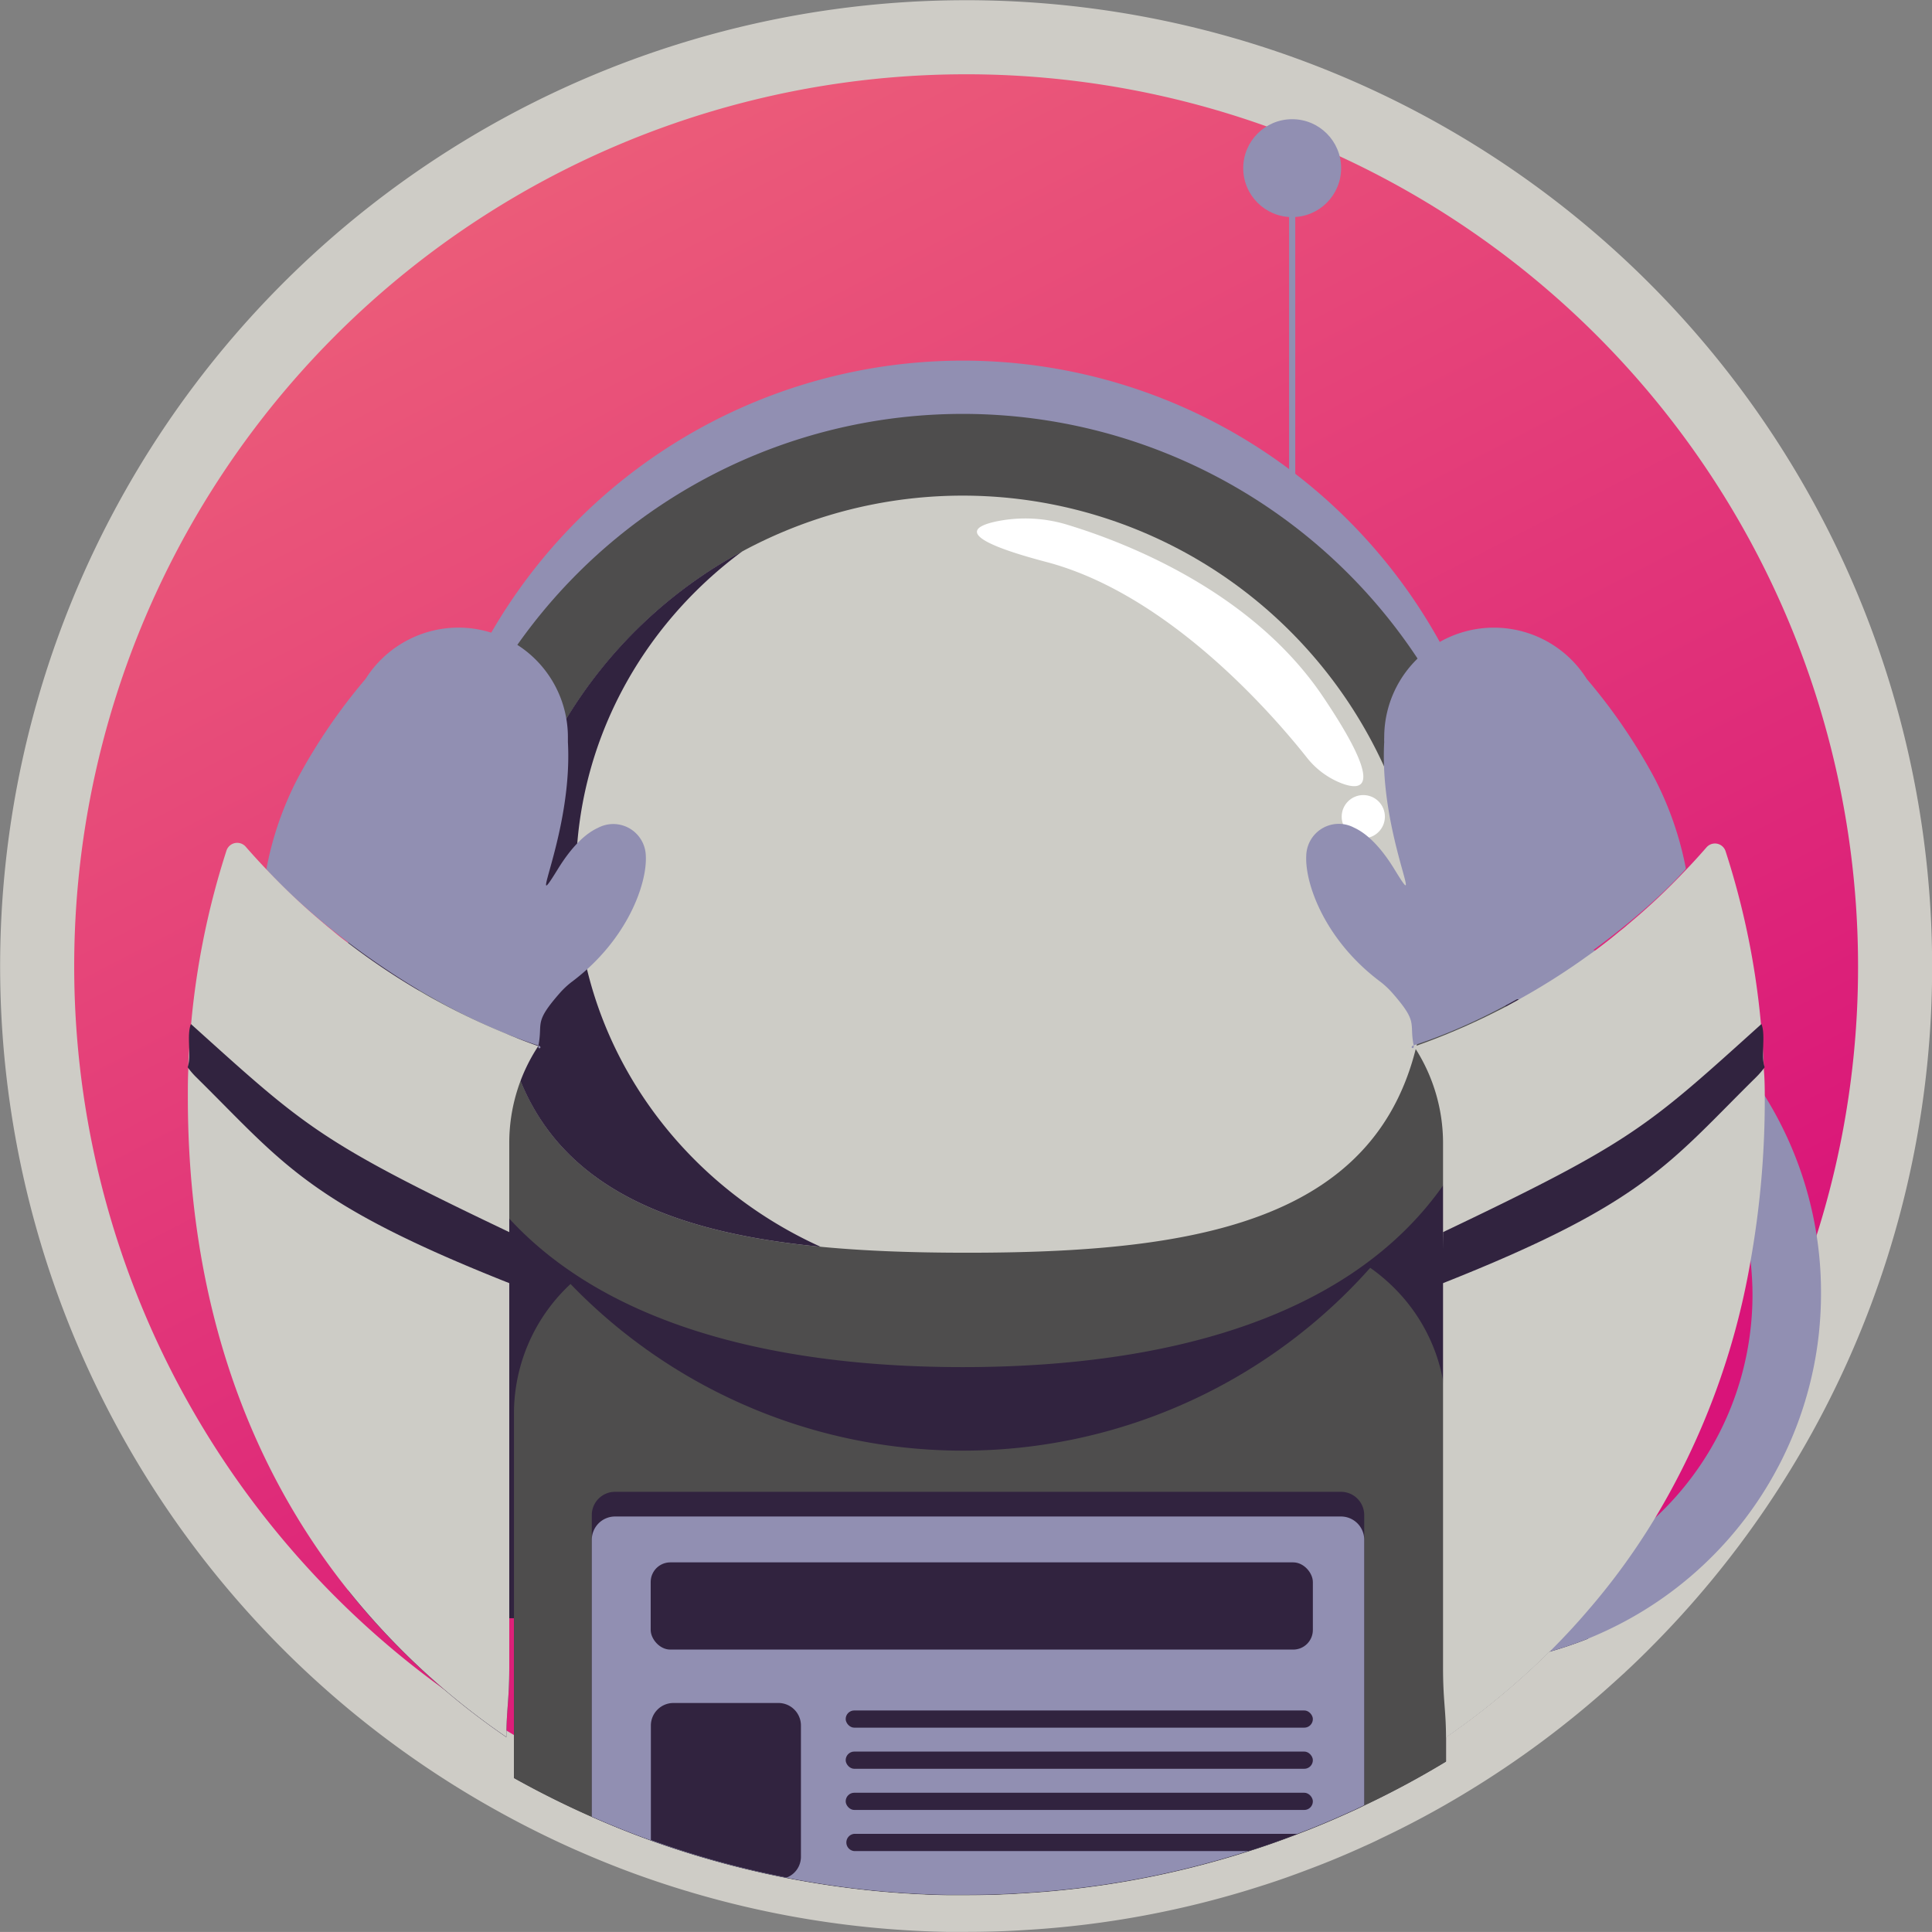 <svg xmlns="http://www.w3.org/2000/svg" xmlns:xlink="http://www.w3.org/1999/xlink" viewBox="0 0 312.98 312.97"><rect x="0" y="0" width="312.98" height="312.97" fill="#808080" stroke="none"/><defs><style>.cls-1{stroke:#ceccc6;stroke-width:12px;fill:url(#linear-gradient);}.cls-1,.cls-4{stroke-miterlimit:10;}.cls-2{fill:#918fb2;}.cls-3{fill:#cdccc6;}.cls-4,.cls-7{fill:none;}.cls-4{stroke:#918fb2;}.cls-5{fill:#4e4d4d;}.cls-6{fill:#31233f;}.cls-8{fill:#fff;}</style><linearGradient id="linear-gradient" x1="85.8" y1="19.41" x2="207.78" y2="255.93" gradientUnits="userSpaceOnUse"><stop offset="0" stop-color="#ec5e79"/><stop offset="1" stop-color="#d91379"/></linearGradient></defs><title>pop-up</title><g id="Layer_2" data-name="Layer 2"><g id="Layer_2-2" data-name="Layer 2"><path class="cls-1" d="M307,156.49a149.73,149.73,0,0,1-12.35,59.77,0,0,0,0,1,0,0,150.3,150.3,0,0,1-31.6,46.5c-1.87,1.89-3.8,3.71-5.77,5.47a149.33,149.33,0,0,1-23,17.1,144.42,144.42,0,0,1-13.21,7.1c-.85.43-1.7.82-2.56,1.2-2.7,1.23-5.46,2.39-8.25,3.44-2.61,1-5.26,1.95-7.95,2.79a148.31,148.31,0,0,1-36.58,6.81c-3,.2-6.12.29-9.21.29-1.05,0-2.12,0-3.17,0a150.43,150.43,0,0,1-47.91-8.85c-3.22-1.16-6.39-2.44-9.5-3.81l-.4-.17q-6.27-2.79-12.25-6.13A150.49,150.49,0,1,1,307,156.49Z"/></g><g id="Layer_1-2" data-name="Layer 1"><circle class="cls-2" cx="209.33" cy="27.24" r="7.93"/><path class="cls-3" d="M153.32,306.93a150.43,150.43,0,0,1-47.91-8.85c-3.22-1.16-6.39-2.44-9.5-3.81l-.4-.17.4-.11a16.06,16.06,0,0,1,3.35-.35h38.31a15.93,15.93,0,0,1,9.87,3.44,15.51,15.51,0,0,1,2.76,2.79A15.75,15.75,0,0,1,153.32,306.93Z"/><path class="cls-3" d="M202.28,299.87a148.31,148.31,0,0,1-36.58,6.81,15.74,15.74,0,0,1,3.08-6.81,15.51,15.51,0,0,1,2.76-2.79,15.91,15.91,0,0,1,9.87-3.44h37.07c-2.7,1.23-5.46,2.39-8.25,3.44C207.62,298.09,205,299,202.28,299.87Z"/><line class="cls-4" x1="209.33" y1="27.24" x2="209.33" y2="122.94"/><path class="cls-5" d="M40.43,184.18A18.6,18.6,0,0,1,59,165.58v-9.42a28,28,0,1,0,0,56v-9.42A18.59,18.59,0,0,1,40.43,184.18Z"/><path class="cls-5" d="M257.25,138.53V246.15a16,16,0,0,1-16,16H72.42a16,16,0,0,1-16-16V138.53A16,16,0,0,1,71,122.6c.47,0,.94-.06,1.42-.06H241.26A16,16,0,0,1,257.25,138.53Z"/><path class="cls-6" d="M257.25,147.86V265.47a64.77,64.77,0,0,1-6.3,2.13,122.78,122.78,0,0,1-16.7,13.82v3.92a144.42,144.42,0,0,1-13.21,7.1c-.85.43-1.7.82-2.56,1.2-2.7,1.23-5.46,2.39-8.25,3.44-2.61,1-5.26,1.95-7.95,2.79a148.31,148.31,0,0,1-36.58,6.81c-3,.2-6.12.29-9.21.29-1.05,0-2.12,0-3.17,0a150.43,150.43,0,0,1-47.91-8.85c-3.22-1.16-6.39-2.44-9.5-3.81l-.4-.17q-6.27-2.79-12.25-6.13V262.14H82.5v8c0,5.27-.47,6.95-.47,11.28a118.66,118.66,0,0,1-25.6-23.73V147.86a16.07,16.07,0,0,1,12.43-15.6,17.8,17.8,0,0,1,2-.32c.52-.05,1.05-.08,1.6-.08H241.26a17,17,0,0,1,1.77.1A16.05,16.05,0,0,1,257.25,147.86Z"/><path class="cls-2" d="M295,209.5a62.65,62.65,0,0,1-.37,6.76,0,0,0,0,1,0,0,60.3,60.3,0,0,1-31.6,46.5,63.11,63.11,0,0,1-5.77,2.7,64.77,64.77,0,0,1-6.3,2.13,60.1,60.1,0,0,1-15.68,2.23V259a49.11,49.11,0,0,0,19.45-4.25c.86-.39,1.7-.79,2.53-1.22a49.27,49.27,0,0,0,26.64-43.73,49.81,49.81,0,0,0-.31-5.49A48.75,48.75,0,0,0,276,183a47.7,47.7,0,0,0-4-5.34,49.5,49.5,0,0,0-14.7-11.61A48.61,48.61,0,0,0,246,161.91h0c-.64-.16-1.28-.29-1.92-.42l-1-.17a48.62,48.62,0,0,0-7.79-.71V149.19a59.49,59.49,0,0,1,8.81.73h.11a59.67,59.67,0,0,1,13.06,3.62c.33.13.67.26,1,.41,0,0,0,0,.07,0a60.32,60.32,0,0,1,22.17,16.26c1.28,1.48,2.48,3,3.6,4.63.62.9,1.22,1.8,1.8,2.72A60.09,60.09,0,0,1,295,209.5Z"/><path class="cls-7" d="M233.66,257.07l-.84,0"/><path class="cls-7" d="M232.82,272.22l.84,0"/><path class="cls-5" d="M234.25,229v56.38a144.42,144.42,0,0,1-13.21,7.1c-.85.43-1.7.82-2.56,1.2-2.7,1.23-5.46,2.39-8.25,3.44-2.61,1-5.26,1.95-7.95,2.79a148.31,148.31,0,0,1-36.58,6.81c-3,.2-6.12.29-9.21.29-1.05,0-2.12,0-3.17,0a150.43,150.43,0,0,1-47.91-8.85c-3.22-1.16-6.39-2.44-9.5-3.81l-.4-.17q-6.27-2.79-12.25-6.13V229a28.64,28.64,0,0,1,9.17-21,13.08,13.08,0,0,1,1.34-1.16A28.39,28.39,0,0,1,112,200.25h93.56c.52,0,1,0,1.56,0a28.46,28.46,0,0,1,14,4.56c.29.19.57.37.85.57a29.56,29.56,0,0,1,5.85,5.43A28.44,28.44,0,0,1,234.25,229Z"/><path class="cls-6" d="M221,245.43v47c-.85.43-1.7.82-2.56,1.2-2.7,1.23-5.46,2.39-8.25,3.44-2.61,1-5.26,1.95-7.95,2.79a148.31,148.31,0,0,1-36.58,6.81c-3,.2-6.12.29-9.21.29-1.05,0-2.12,0-3.17,0a150.43,150.43,0,0,1-47.91-8.85c-3.22-1.16-6.39-2.44-9.5-3.81V245.43a3.77,3.77,0,0,1,3.77-3.76h117.6A3.77,3.77,0,0,1,221,245.43Z"/><path class="cls-2" d="M221,249.43v43c-.85.43-1.7.82-2.56,1.2-2.7,1.23-5.46,2.39-8.25,3.44-2.61,1-5.26,1.95-7.95,2.79a148.31,148.31,0,0,1-36.58,6.81c-3,.2-6.12.29-9.21.29-1.05,0-2.12,0-3.17,0a150.43,150.43,0,0,1-47.91-8.85c-3.22-1.16-6.39-2.44-9.5-3.81V249.43a3.77,3.77,0,0,1,3.77-3.76h117.6A3.77,3.77,0,0,1,221,249.43Z"/><rect class="cls-6" x="105.41" y="253.1" width="107.27" height="14.13" rx="3.18"/><path class="cls-6" d="M129.75,279.53v21.24a3.61,3.61,0,0,1-2.31,3.39,148.62,148.62,0,0,1-22-6.08V279.53a3.66,3.66,0,0,1,3.65-3.65h17A3.65,3.65,0,0,1,129.75,279.53Z"/><rect class="cls-6" x="137" y="277.09" width="75.68" height="2.79" rx="1.39"/><rect class="cls-6" x="137" y="283.75" width="75.68" height="2.79" rx="1.39"/><rect class="cls-6" x="137" y="290.42" width="75.68" height="2.79" rx="1.39"/><path class="cls-6" d="M210.23,297.08c-2.61,1-5.26,1.95-7.95,2.79H138.39a1.4,1.4,0,0,1,0-2.79Z"/><path class="cls-2" d="M156,58.42a88.29,88.29,0,0,0-88.29,88.29H244.26A88.29,88.29,0,0,0,156,58.42Z"/><path class="cls-6" d="M156,235a88.29,88.29,0,0,0,88.29-88.29H67.68A88.29,88.29,0,0,0,156,235Z"/><path class="cls-5" d="M67.68,155.34c0,48.76,39.53,66.13,88.29,66.13s88.29-17.37,88.29-66.13a88.29,88.29,0,1,0-176.58,0Z"/><path class="cls-3" d="M231,155.34a75,75,0,0,0-150.1,0c0,41.45,34.34,47.6,75.78,47.6S231,196.79,231,155.34Z"/><path class="cls-8" d="M161.7,84.41a23.31,23.31,0,0,1,11.34.64c9.4,2.86,29.84,10.77,41.31,27.85,9.81,14.58,6.54,15.34,3,14a13.26,13.26,0,0,1-5.73-4.29C206.36,116,189.39,96.2,169.36,91,154.68,87.12,157.34,85.27,161.7,84.41Z"/><circle class="cls-8" cx="220.85" cy="132.3" r="3.5"/><path class="cls-6" d="M93.3,141.93c0-21.47,10.6-40.54,27-52.65a75,75,0,0,0-39.42,66.06c0,33.18,22,43.73,52.05,46.63C109.54,191.39,93.3,168.49,93.3,141.93Z"/><path class="cls-2" d="M273.11,140.71c0-.31,0,.3,0,0A53.51,53.51,0,0,0,268,126a91.69,91.69,0,0,0-10.94-16,17.77,17.77,0,0,0-32.82,9.46,5.94,5.94,0,0,0,0,.73c-.83,14.85,6.94,29.27,1.65,20.62-2.32-3.78-4.56-5.84-6.55-6.74h0a5.27,5.27,0,0,0-7.46,3,5.38,5.38,0,0,0-.27,1.53c-.24,4.53,3,13.68,11.94,20.39a13.52,13.52,0,0,1,2,1.86s0,0,0,0c4.27,4.87,2.71,4.71,3.46,8.5h0c0,.14,0-.12,0,0,.16.84-.81.27,0,0,21.08-6.91,38.93-22.65,44-28.5A2.09,2.09,0,0,0,273.11,140.71Z"/><path class="cls-3" d="M285.89,177.61v.19a148.8,148.8,0,0,1-2.31,26.52A120.06,120.06,0,0,1,268.07,246a108.8,108.8,0,0,1-10.82,14.88q-3,3.51-6.3,6.77a122.78,122.78,0,0,1-16.7,13.82c0-4.33-.48-6-.48-11.28v-85a28.47,28.47,0,0,0-4.41-15.22l-.28-.43h0l.42-.15h0a109.45,109.45,0,0,0,13.1-5.63c.44-.21.86-.44,1.29-.66l1.83-1,.21-.12h0l.16-.09a110,110,0,0,0,11.13-7.06l1.07-.76c1.42-1.05,2.81-2.13,4.18-3.28.41-.31.81-.64,1.21-1a1.41,1.41,0,0,0,.24-.2,105.34,105.34,0,0,0,9.16-8.63c1.16-1.2,2.28-2.44,3.37-3.69,0,0,0,0,0,0a1.81,1.81,0,0,1,3.09.63,128.05,128.05,0,0,1,5.74,28.08c.12,1.23.21,2.46.29,3.7q.09,1.47.15,2.94c0,.16,0,.3,0,.45C285.86,174.52,285.89,176.07,285.89,177.61Z"/><path class="cls-6" d="M233.66,207.91c32.83-13,36.73-19.51,50.81-33.39a12.8,12.8,0,0,0,1.4-1.63c-.65-1.86.21-5.18-.52-7-18.49,16.65-20.69,19-51.58,33.71Z"/><path class="cls-2" d="M43.17,140.71c0-.31,0,.3,0,0A53.06,53.06,0,0,1,48.27,126a92.25,92.25,0,0,1,10.94-16,17.82,17.82,0,0,1,15.05-8.33A17.76,17.76,0,0,1,92,119.49c0,.24,0,.49,0,.73.82,14.85-7,29.27-1.66,20.62,2.32-3.78,4.56-5.84,6.55-6.74h0a5.27,5.27,0,0,1,7.46,3,5.38,5.38,0,0,1,.27,1.53c.24,4.53-3,13.68-11.94,20.39a13.52,13.52,0,0,0-2,1.86s0,0,0,0c-4.27,4.87-2.71,4.71-3.46,8.5h0c0,.14,0-.12,0,0-.16.84.82.27,0,0-21.07-6.91-38.92-22.65-44-28.5C43.15,140.71,43.17,141,43.17,140.71Z"/><path class="cls-3" d="M87.2,169.46h0a28.47,28.47,0,0,0-4.7,15.65v85c0,5.27-.47,6.95-.47,11.28a118.66,118.66,0,0,1-25.6-23.73c-17.18-21.47-26-48.6-26-79.89,0-1.61,0-3.21.09-4.81,0-.15,0-.29,0-.44,0-1,.08-1.89.15-2.84.07-1.28.17-2.54.29-3.8a129.18,129.18,0,0,1,5.73-28.09,1.83,1.83,0,0,1,3.11-.63s0,0,0,0c1.1,1.26,2.22,2.49,3.38,3.7a105,105,0,0,0,9.15,8.62,1.41,1.41,0,0,0,.24.2c.4.35.8.68,1.21,1,.87.75,1.76,1.44,2.66,2.11a110.75,110.75,0,0,0,11.4,7.67l1,.58c.42.25.86.5,1.3.74l.39.21a109.91,109.91,0,0,0,11.54,5.49C83.76,168.2,85.46,168.86,87.2,169.46Z"/><path class="cls-6" d="M82.61,207.91c-32.83-13-36.73-19.51-50.81-33.39a12.8,12.8,0,0,1-1.4-1.63c.65-1.86-.21-5.18.53-7,18.48,16.65,20.68,19,51.57,33.71Z"/></g></g></svg>